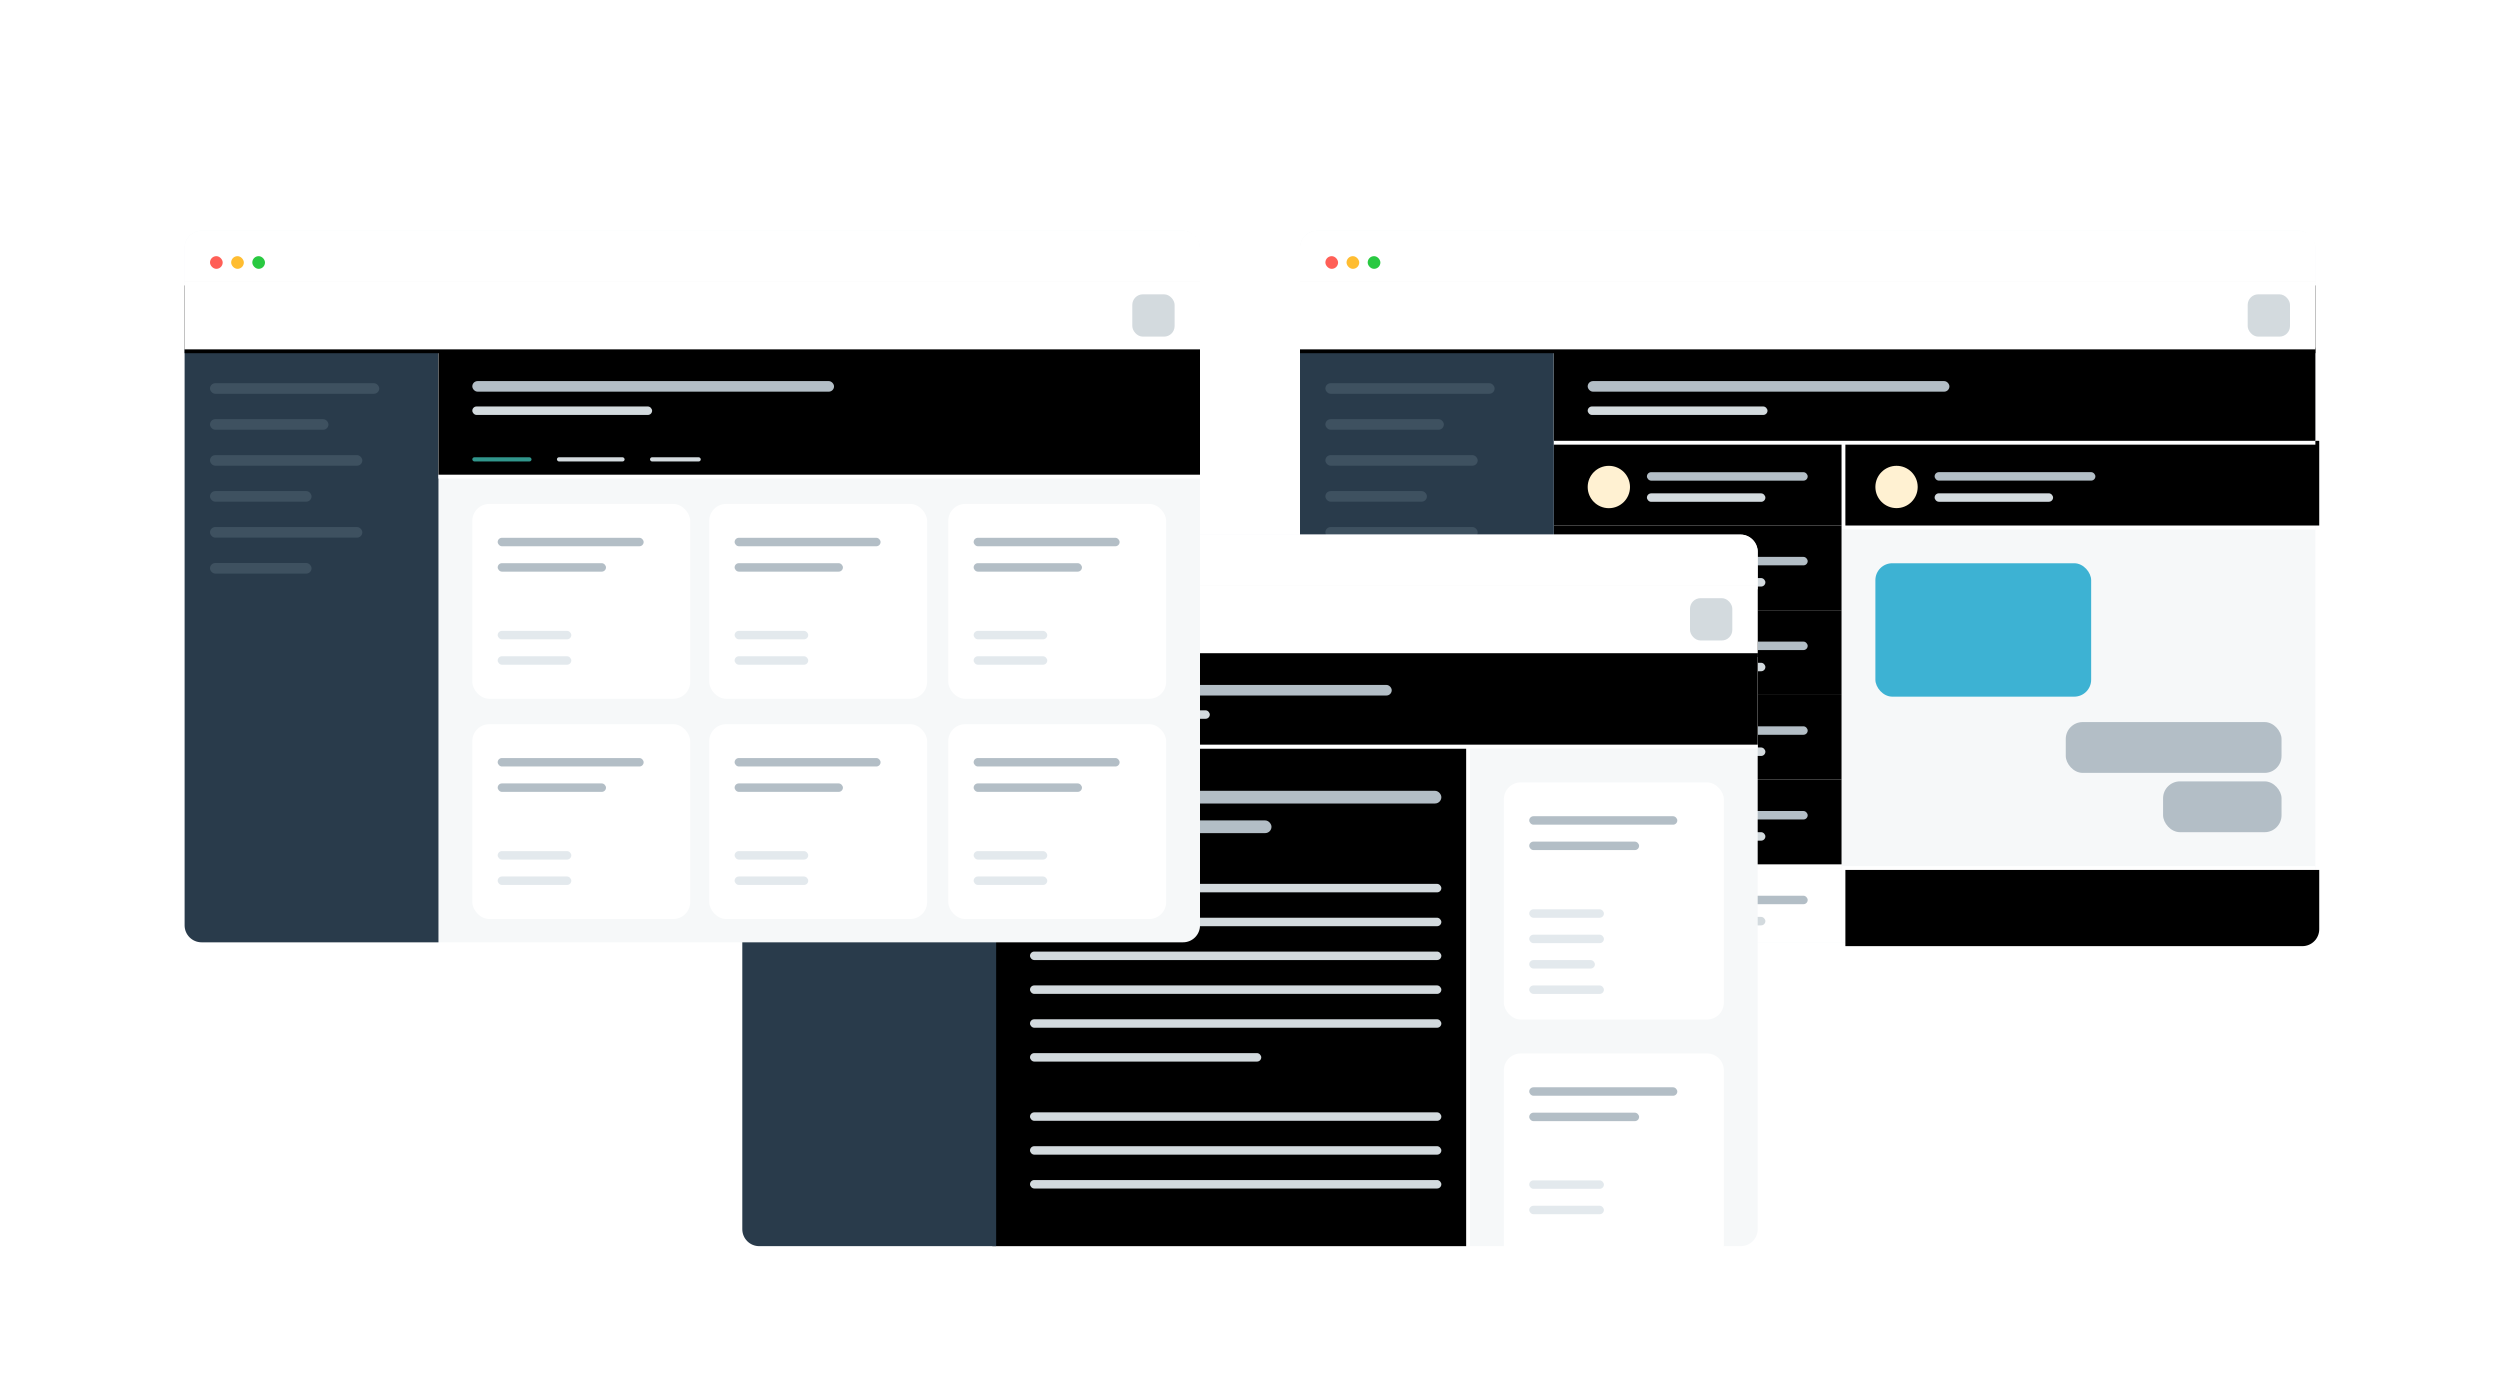 <svg xmlns="http://www.w3.org/2000/svg" xmlns:xlink="http://www.w3.org/1999/xlink" width="650" height="360" viewBox="0 0 650 360"><defs><filter id="a" width="133%" height="147%" x="-16.5%" y="-17%" filterUnits="objectBoundingBox"><feOffset dy="12" in="SourceAlpha" result="shadowOffsetOuter1"/><feGaussianBlur in="shadowOffsetOuter1" result="shadowBlurOuter1" stdDeviation="12.5"/><feColorMatrix in="shadowBlurOuter1" result="shadowMatrixOuter1" values="0 0 0 0 0 0 0 0 0 0 0 0 0 0 0 0 0 0 0.1 0"/><feMerge><feMergeNode in="shadowMatrixOuter1"/><feMergeNode in="SourceGraphic"/></feMerge></filter><filter id="c" width="100.8%" height="104.5%" x="-.4%" y="-2.3%" filterUnits="objectBoundingBox"><feOffset dy="-1" in="SourceAlpha" result="shadowOffsetInner1"/><feComposite in="shadowOffsetInner1" in2="SourceAlpha" k2="-1" k3="1" operator="arithmetic" result="shadowInnerInner1"/><feColorMatrix in="shadowInnerInner1" result="shadowMatrixInner1" values="0 0 0 0 0.892 0 0 0 0 0.915 0 0 0 0 0.928 0 0 0 1 0"/><feOffset dx="1" in="SourceAlpha" result="shadowOffsetInner2"/><feComposite in="shadowOffsetInner2" in2="SourceAlpha" k2="-1" k3="1" operator="arithmetic" result="shadowInnerInner2"/><feColorMatrix in="shadowInnerInner2" result="shadowMatrixInner2" values="0 0 0 0 0.892 0 0 0 0 0.915 0 0 0 0 0.928 0 0 0 1 0"/><feMerge><feMergeNode in="shadowMatrixInner1"/><feMergeNode in="shadowMatrixInner2"/></feMerge></filter><filter id="e" width="100.8%" height="105%" x="-.4%" y="-2.5%" filterUnits="objectBoundingBox"><feOffset dy="1" in="SourceAlpha" result="shadowOffsetInner1"/><feComposite in="shadowOffsetInner1" in2="SourceAlpha" k2="-1" k3="1" operator="arithmetic" result="shadowInnerInner1"/><feColorMatrix in="shadowInnerInner1" result="shadowMatrixInner1" values="0 0 0 0 0.892 0 0 0 0 0.915 0 0 0 0 0.928 0 0 0 1 0"/><feOffset dx="1" in="SourceAlpha" result="shadowOffsetInner2"/><feComposite in="shadowOffsetInner2" in2="SourceAlpha" k2="-1" k3="1" operator="arithmetic" result="shadowInnerInner2"/><feColorMatrix in="shadowInnerInner2" result="shadowMatrixInner2" values="0 0 0 0 0.892 0 0 0 0 0.915 0 0 0 0 0.928 0 0 0 1 0"/><feMerge><feMergeNode in="shadowMatrixInner1"/><feMergeNode in="shadowMatrixInner2"/></feMerge></filter><filter id="g" width="101.3%" height="104.5%" x="-.7%" y="-2.3%" filterUnits="objectBoundingBox"><feOffset dy="-1" in="SourceAlpha" result="shadowOffsetInner1"/><feComposite in="shadowOffsetInner1" in2="SourceAlpha" k2="-1" k3="1" operator="arithmetic" result="shadowInnerInner1"/><feColorMatrix in="shadowInnerInner1" values="0 0 0 0 0.892 0 0 0 0 0.915 0 0 0 0 0.928 0 0 0 1 0"/></filter><filter id="i" width="101.3%" height="104.5%" x="-.7%" y="-2.3%" filterUnits="objectBoundingBox"><feOffset dy="-1" in="SourceAlpha" result="shadowOffsetInner1"/><feComposite in="shadowOffsetInner1" in2="SourceAlpha" k2="-1" k3="1" operator="arithmetic" result="shadowInnerInner1"/><feColorMatrix in="shadowInnerInner1" values="0 0 0 0 0.892 0 0 0 0 0.915 0 0 0 0 0.928 0 0 0 1 0"/></filter><filter id="k" width="101.3%" height="104.5%" x="-.7%" y="-2.3%" filterUnits="objectBoundingBox"><feOffset dy="-1" in="SourceAlpha" result="shadowOffsetInner1"/><feComposite in="shadowOffsetInner1" in2="SourceAlpha" k2="-1" k3="1" operator="arithmetic" result="shadowInnerInner1"/><feColorMatrix in="shadowInnerInner1" values="0 0 0 0 0.892 0 0 0 0 0.915 0 0 0 0 0.928 0 0 0 1 0"/></filter><filter id="m" width="101.3%" height="104.5%" x="-.7%" y="-2.3%" filterUnits="objectBoundingBox"><feOffset dy="-1" in="SourceAlpha" result="shadowOffsetInner1"/><feComposite in="shadowOffsetInner1" in2="SourceAlpha" k2="-1" k3="1" operator="arithmetic" result="shadowInnerInner1"/><feColorMatrix in="shadowInnerInner1" values="0 0 0 0 0.892 0 0 0 0 0.915 0 0 0 0 0.928 0 0 0 1 0"/></filter><filter id="o" width="101.3%" height="104.5%" x="-.7%" y="-2.3%" filterUnits="objectBoundingBox"><feOffset dy="-1" in="SourceAlpha" result="shadowOffsetInner1"/><feComposite in="shadowOffsetInner1" in2="SourceAlpha" k2="-1" k3="1" operator="arithmetic" result="shadowInnerInner1"/><feColorMatrix in="shadowInnerInner1" values="0 0 0 0 0.892 0 0 0 0 0.915 0 0 0 0 0.928 0 0 0 1 0"/></filter><filter id="q" width="100.5%" height="104.1%" x="-.3%" y="-2.1%" filterUnits="objectBoundingBox"><feOffset dy="-1" in="SourceAlpha" result="shadowOffsetInner1"/><feComposite in="shadowOffsetInner1" in2="SourceAlpha" k2="-1" k3="1" operator="arithmetic" result="shadowInnerInner1"/><feColorMatrix in="shadowInnerInner1" values="0 0 0 0 0.892 0 0 0 0 0.915 0 0 0 0 0.928 0 0 0 1 0"/></filter><filter id="s" width="100.4%" height="111.4%" x="-.2%" y="-2.8%" filterUnits="objectBoundingBox"><feOffset dy="1" in="SourceAlpha" result="shadowOffsetOuter1"/><feColorMatrix in="shadowOffsetOuter1" values="0 0 0 0 0.892 0 0 0 0 0.915 0 0 0 0 0.928 0 0 0 1 0"/></filter><filter id="t" width="133%" height="147%" x="-16.5%" y="-17%" filterUnits="objectBoundingBox"><feOffset dy="12" in="SourceAlpha" result="shadowOffsetOuter1"/><feGaussianBlur in="shadowOffsetOuter1" result="shadowBlurOuter1" stdDeviation="12.5"/><feColorMatrix in="shadowBlurOuter1" result="shadowMatrixOuter1" values="0 0 0 0 0 0 0 0 0 0 0 0 0 0 0 0 0 0 0.1 0"/><feMerge><feMergeNode in="shadowMatrixOuter1"/><feMergeNode in="SourceGraphic"/></feMerge></filter><filter id="v" width="100.8%" height="100.8%" x="-.4%" y="-.4%" filterUnits="objectBoundingBox"><feOffset dx="-1" in="SourceAlpha" result="shadowOffsetInner1"/><feComposite in="shadowOffsetInner1" in2="SourceAlpha" k2="-1" k3="1" operator="arithmetic" result="shadowInnerInner1"/><feColorMatrix in="shadowInnerInner1" values="0 0 0 0 0.892 0 0 0 0 0.915 0 0 0 0 0.928 0 0 0 1 0"/></filter><filter id="x" width="100.5%" height="104.1%" x="-.3%" y="-2.1%" filterUnits="objectBoundingBox"><feOffset dy="-1" in="SourceAlpha" result="shadowOffsetInner1"/><feComposite in="shadowOffsetInner1" in2="SourceAlpha" k2="-1" k3="1" operator="arithmetic" result="shadowInnerInner1"/><feColorMatrix in="shadowInnerInner1" values="0 0 0 0 0.892 0 0 0 0 0.915 0 0 0 0 0.928 0 0 0 1 0"/></filter><filter id="z" width="100.4%" height="111.4%" x="-.2%" y="-2.8%" filterUnits="objectBoundingBox"><feOffset dy="1" in="SourceAlpha" result="shadowOffsetOuter1"/><feColorMatrix in="shadowOffsetOuter1" values="0 0 0 0 0.892 0 0 0 0 0.915 0 0 0 0 0.928 0 0 0 1 0"/></filter><filter id="A" width="133%" height="147%" x="-16.5%" y="-17%" filterUnits="objectBoundingBox"><feOffset dy="12" in="SourceAlpha" result="shadowOffsetOuter1"/><feGaussianBlur in="shadowOffsetOuter1" result="shadowBlurOuter1" stdDeviation="12.5"/><feColorMatrix in="shadowBlurOuter1" result="shadowMatrixOuter1" values="0 0 0 0 0 0 0 0 0 0 0 0 0 0 0 0 0 0 0.1 0"/><feMerge><feMergeNode in="shadowMatrixOuter1"/><feMergeNode in="SourceGraphic"/></feMerge></filter><filter id="C" width="100.5%" height="103%" x="-.3%" y="-1.5%" filterUnits="objectBoundingBox"><feOffset dy="-1" in="SourceAlpha" result="shadowOffsetInner1"/><feComposite in="shadowOffsetInner1" in2="SourceAlpha" k2="-1" k3="1" operator="arithmetic" result="shadowInnerInner1"/><feColorMatrix in="shadowInnerInner1" values="0 0 0 0 0.892 0 0 0 0 0.915 0 0 0 0 0.928 0 0 0 1 0"/></filter><filter id="E" width="100.4%" height="111.4%" x="-.2%" y="-2.8%" filterUnits="objectBoundingBox"><feOffset dy="1" in="SourceAlpha" result="shadowOffsetOuter1"/><feColorMatrix in="shadowOffsetOuter1" values="0 0 0 0 0.892 0 0 0 0 0.915 0 0 0 0 0.928 0 0 0 1 0"/></filter><rect id="b" width="123.2" height="22.024" x="0" y="0"/><rect id="f" width="74.8" height="22.024" x="0" y="0"/><rect id="h" width="74.8" height="22.024" x="0" y="0"/><rect id="j" width="74.8" height="22.024" x="0" y="0"/><rect id="l" width="74.8" height="22.024" x="0" y="0"/><rect id="n" width="74.8" height="22.024" x="0" y="0"/><rect id="p" width="198" height="24.226" x="0" y="0"/><rect id="r" width="264" height="17.619" x="0" y="0"/><rect id="u" width="123.2" height="129.39" x="0" y="0"/><rect id="w" width="198" height="24.226" x="0" y="0"/><rect id="y" width="264" height="17.619" x="0" y="0"/><rect id="B" width="198" height="33.036" x="0" y="0"/><rect id="D" width="264" height="17.619" x="0" y="0"/><path id="d" d="M0,0 L123.2,0 L123.2,15.421 C123.2,17.851 121.23,19.821 118.8,19.821 L0,19.821 L0,19.821 L0,0 Z"/></defs><g fill="none" fill-rule="evenodd" transform="translate(48 48)"><g filter="url(#a)" transform="translate(290)"><rect width="264" height="185" fill="#F6F8F9" rx="4.4"/><g transform="translate(140.8 55.61)"><use xlink:href="#b" fill="#FFF"/><use xlink:href="#b" fill="#000" filter="url(#c)"/><rect width="41.8" height="2.2" x="24.2" y="7.15" fill="#B3BEC6" rx="1.1"/><circle cx="14.3" cy="11" r="5.5" fill="#FFF1D2"/><rect width="30.8" height="2.2" x="24.2" y="12.65" fill="#D3DADE" rx="1.1"/></g><g transform="translate(140.8 165.179)"><use xlink:href="#d" fill="#FFF"/><use xlink:href="#d" fill="#000" filter="url(#e)"/></g><g transform="translate(66 55.61)"><use xlink:href="#f" fill="#FFF"/><use xlink:href="#f" fill="#000" filter="url(#g)"/><rect width="41.8" height="2.202" x="24.2" y="7.158" fill="#B3BEC6" rx="1.101"/><ellipse cx="14.3" cy="11.012" fill="#FFF1D2" rx="5.5" ry="5.506"/><rect width="30.8" height="2.202" x="24.2" y="12.664" fill="#D3DADE" rx="1.101"/></g><g transform="translate(66 77.634)"><use xlink:href="#h" fill="#FFF"/><use xlink:href="#h" fill="#000" filter="url(#i)"/><rect width="41.8" height="2.202" x="24.2" y="7.158" fill="#B3BEC6" rx="1.101"/><ellipse cx="14.3" cy="11.012" fill="#CBEAAD" rx="5.5" ry="5.506"/><rect width="30.8" height="2.202" x="24.2" y="12.664" fill="#D3DADE" rx="1.101"/></g><g transform="translate(66 99.658)"><use xlink:href="#j" fill="#FFF"/><use xlink:href="#j" fill="#000" filter="url(#k)"/><rect width="41.8" height="2.202" x="24.2" y="7.158" fill="#B3BEC6" rx="1.101"/><ellipse cx="14.3" cy="11.012" fill="#D5F2EC" rx="5.5" ry="5.506"/><rect width="30.8" height="2.202" x="24.2" y="12.664" fill="#D3DADE" rx="1.101"/></g><g transform="translate(66 121.681)"><use xlink:href="#l" fill="#FFF"/><use xlink:href="#l" fill="#000" filter="url(#m)"/><rect width="41.8" height="2.202" x="24.2" y="7.158" fill="#B3BEC6" rx="1.101"/><ellipse cx="14.3" cy="11.012" fill="#FECACA" rx="5.5" ry="5.506"/><rect width="30.8" height="2.202" x="24.2" y="12.664" fill="#D3DADE" rx="1.101"/></g><g transform="translate(66 143.705)"><use xlink:href="#n" fill="#FFF"/><use xlink:href="#n" fill="#000" filter="url(#o)"/><rect width="41.8" height="2.202" x="24.2" y="7.158" fill="#B3BEC6" rx="1.101"/><ellipse cx="14.3" cy="11.012" fill="#D5F2F8" rx="5.5" ry="5.506"/><rect width="30.8" height="2.202" x="24.2" y="12.664" fill="#D3DADE" rx="1.101"/></g><g transform="translate(66 165.73)"><rect width="74.8" height="19.271" fill="#FFF"/><rect width="41.8" height="2.202" x="24.2" y="7.158" fill="#B3BEC6" rx="1.101"/><ellipse cx="14.3" cy="11.012" fill="#CBEAAD" rx="5.5" ry="5.506"/><rect width="30.8" height="2.202" x="24.2" y="12.664" fill="#D3DADE" rx="1.101"/></g><rect width="56.1" height="34.688" x="149.6" y="86.443" fill="#3DB2D3" rx="4.4"/><rect width="56.1" height="13.214" x="199.1" y="127.738" fill="#B3BEC6" rx="4.4"/><rect width="30.8" height="13.214" x="224.4" y="143.155" fill="#B3BEC6" rx="4.4"/><g transform="translate(0 30.833)"><path fill="#293B4B" d="M0,0 L66,0 L66,154.167 L4.4,154.167 C1.97,154.167 -5.90582769e-16,152.197 -8.8817842e-16,149.767 L0,0 L0,0 Z"/><rect width="44" height="2.75" x="6.6" y="8.8" fill="#3E5160" rx="1.375"/><rect width="30.8" height="2.75" x="6.6" y="18.15" fill="#3E5160" rx="1.375"/><rect width="39.6" height="2.75" x="6.6" y="27.5" fill="#3E5160" rx="1.375"/><rect width="39.6" height="2.75" x="6.6" y="46.2" fill="#3E5160" rx="1.375"/><rect width="26.4" height="2.75" x="6.6" y="36.85" fill="#3E5160" rx="1.375"/><rect width="26.4" height="2.75" x="6.6" y="55.55" fill="#3E5160" rx="1.375"/></g><g transform="translate(66 31.384)"><use xlink:href="#p" fill="#FFF"/><use xlink:href="#p" fill="#000" filter="url(#q)"/><rect width="94.05" height="2.75" x="8.8" y="7.7" fill="#B3BEC6" rx="1.375"/><rect width="46.75" height="2.2" x="8.8" y="14.3" fill="#D3DADE" rx="1.1"/></g><g transform="translate(0 13.214)"><use xlink:href="#r" fill="#000" filter="url(#s)"/><use xlink:href="#r" fill="#FFF"/><rect width="11" height="11" x="246.4" y="3.31" fill="#D3DADE" rx="2.75"/></g><path fill="#FFF" d="M4.4,0 L259.6,0 C262.03,-4.46393476e-16 264,1.97 264,4.4 L264,13.214 L264,13.214 L0,13.214 L0,4.4 C-2.9759565e-16,1.97 1.97,2.9759565e-16 4.4,0 Z"/><rect width="3.3" height="3.3" x="6.6" y="6.6" fill="#FF5F57" rx="1.65"/><rect width="3.3" height="3.3" x="12.1" y="6.6" fill="#FFBD31" rx="1.65"/><rect width="3.3" height="3.3" x="17.6" y="6.6" fill="#29C941" rx="1.65"/></g><g filter="url(#t)" transform="translate(145 79)"><rect width="264" height="185" fill="#F6F8F9" rx="4.4"/><g transform="translate(66 55.61)"><use xlink:href="#u" fill="#FFF"/><use xlink:href="#u" fill="#000" filter="url(#v)"/><rect width="106.951" height="3.3" x="8.8" y="11" fill="#B3BEC6" rx="1.65"/><rect width="62.787" height="3.3" x="8.8" y="18.7" fill="#B3BEC6" rx="1.65"/><rect width="106.951" height="2.2" x="8.8" y="35.2" fill="#D3DADE" rx="1.1"/><rect width="106.951" height="2.2" x="8.8" y="44" fill="#D3DADE" rx="1.1"/><rect width="106.951" height="2.2" x="8.8" y="52.8" fill="#D3DADE" rx="1.1"/><rect width="106.951" height="2.2" x="8.8" y="94.6" fill="#D3DADE" rx="1.1"/><rect width="106.951" height="2.2" x="8.8" y="61.6" fill="#D3DADE" rx="1.1"/><rect width="106.951" height="2.2" x="8.8" y="103.4" fill="#D3DADE" rx="1.1"/><rect width="106.951" height="2.2" x="8.8" y="70.4" fill="#D3DADE" rx="1.1"/><rect width="106.951" height="2.2" x="8.8" y="112.2" fill="#D3DADE" rx="1.1"/><rect width="60.127" height="2.2" x="8.8" y="79.2" fill="#D3DADE" rx="1.1"/></g><g transform="translate(198 64.42)"><rect width="57.2" height="61.667" fill="#FFF" rx="4.4"/><g transform="translate(6.6 8.8)"><rect width="19.417" height="2.2" y="30.8" fill="#E3E9ED" rx="1.1"/><rect width="19.417" height="2.2" y="24.2" fill="#E3E9ED" rx="1.1"/><rect width="17.074" height="2.2" y="37.4" fill="#E3E9ED" rx="1.1"/><rect width="19.417" height="2.2" y="44" fill="#E3E9ED" rx="1.1"/><rect width="38.5" height="2.2" fill="#B3BEC6" rx="1.1"/><rect width="28.568" height="2.2" y="6.6" fill="#B3BEC6" rx="1.1"/></g></g><g transform="translate(198 134.896)"><path fill="#FFF" d="M4.4,0 L52.8,0 C55.23,-4.46393476e-16 57.2,1.97 57.2,4.4 L57.2,50.104 L57.2,50.104 L0,50.104 L0,4.4 C-2.9759565e-16,1.97 1.97,5.62666617e-15 4.4,5.32907052e-15 Z"/><g transform="translate(6.6 8.8)"><rect width="19.417" height="2.2" y="30.8" fill="#E3E9ED" rx="1.1"/><rect width="19.417" height="2.2" y="24.2" fill="#E3E9ED" rx="1.1"/><rect width="38.5" height="2.2" fill="#B3BEC6" rx="1.1"/><rect width="28.568" height="2.2" y="6.6" fill="#B3BEC6" rx="1.1"/></g></g><g transform="translate(0 30.833)"><path fill="#293B4B" d="M0,0 L66,0 L66,154.167 L4.4,154.167 C1.97,154.167 -5.90582769e-16,152.197 -8.8817842e-16,149.767 L0,0 L0,0 Z"/><rect width="44" height="2.75" x="6.6" y="8.8" fill="#3E5160" rx="1.375"/><rect width="30.8" height="2.75" x="6.6" y="18.15" fill="#3E5160" rx="1.375"/><rect width="39.6" height="2.75" x="6.6" y="27.5" fill="#3E5160" rx="1.375"/><rect width="39.6" height="2.75" x="6.6" y="46.2" fill="#3E5160" rx="1.375"/><rect width="26.4" height="2.75" x="6.6" y="36.85" fill="#3E5160" rx="1.375"/><rect width="26.4" height="2.75" x="6.6" y="55.55" fill="#3E5160" rx="1.375"/></g><g transform="translate(66 31.384)"><use xlink:href="#w" fill="#FFF"/><use xlink:href="#w" fill="#000" filter="url(#x)"/><rect width="94.05" height="2.75" x="8.8" y="7.7" fill="#B3BEC6" rx="1.375"/><rect width="46.75" height="2.2" x="8.8" y="14.3" fill="#D3DADE" rx="1.1"/></g><g transform="translate(0 13.214)"><use xlink:href="#y" fill="#000" filter="url(#z)"/><use xlink:href="#y" fill="#FFF"/><rect width="11" height="11" x="246.4" y="3.31" fill="#D3DADE" rx="2.75"/></g><path fill="#FFF" d="M4.4,0 L259.6,0 C262.03,-4.46393476e-16 264,1.97 264,4.4 L264,13.214 L264,13.214 L0,13.214 L0,4.4 C-2.9759565e-16,1.97 1.97,2.9759565e-16 4.4,0 Z"/><rect width="3.3" height="3.3" x="6.6" y="6.6" fill="#29C941" rx="1.65"/><rect width="3.3" height="3.3" x="12.1" y="6.6" fill="#FFBD31" rx="1.65"/><rect width="3.3" height="3.3" x="17.6" y="6.6" fill="#29C941" rx="1.65"/></g><g filter="url(#A)"><rect width="264" height="185" fill="#F6F8F9" rx="4.4"/><g transform="translate(0 30.833)"><path fill="#293B4B" d="M0,0 L66,0 L66,154.167 L4.4,154.167 C1.97,154.167 -5.90582769e-16,152.197 -8.8817842e-16,149.767 L0,0 L0,0 Z"/><rect width="44" height="2.75" x="6.6" y="8.8" fill="#3E5160" rx="1.375"/><rect width="30.8" height="2.75" x="6.6" y="18.15" fill="#3E5160" rx="1.375"/><rect width="39.6" height="2.75" x="6.6" y="27.5" fill="#3E5160" rx="1.375"/><rect width="39.6" height="2.75" x="6.6" y="46.2" fill="#3E5160" rx="1.375"/><rect width="26.4" height="2.75" x="6.6" y="36.85" fill="#3E5160" rx="1.375"/><rect width="26.4" height="2.75" x="6.6" y="55.55" fill="#3E5160" rx="1.375"/></g><g transform="translate(66 31.384)"><use xlink:href="#B" fill="#FFF"/><use xlink:href="#B" fill="#000" filter="url(#C)"/><rect width="94.05" height="2.75" x="8.8" y="7.7" fill="#B3BEC6" rx="1.375"/><rect width="46.75" height="2.2" x="8.8" y="14.3" fill="#D3DADE" rx="1.1"/><rect width="15.4" height="1.1" x="8.8" y="27.5" fill="#31968C" rx=".55"/><rect width="17.6" height="1.1" x="30.8" y="27.5" fill="#D3DADE" rx=".55"/><rect width="13.2" height="1.1" x="55" y="27.5" fill="#D3DADE" rx=".55"/></g><g transform="translate(0 13.214)"><use xlink:href="#D" fill="#000" filter="url(#E)"/><use xlink:href="#D" fill="#FFF"/><rect width="11" height="11" x="246.4" y="3.31" fill="#D3DADE" rx="2.75"/></g><path fill="#FFF" d="M4.4,0 L259.6,0 C262.03,-4.46393476e-16 264,1.97 264,4.4 L264,13.214 L264,13.214 L0,13.214 L0,4.4 C-2.9759565e-16,1.97 1.97,2.9759565e-16 4.4,0 Z"/><rect width="3.3" height="3.3" x="6.6" y="6.6" fill="#FF5F57" rx="1.65"/><rect width="3.3" height="3.3" x="12.1" y="6.6" fill="#FFBD31" rx="1.65"/><rect width="3.3" height="3.3" x="17.6" y="6.6" fill="#29C941" rx="1.65"/><g transform="translate(74.8 71.027)"><rect width="56.65" height="50.655" fill="#FFF" rx="4.4"/><g transform="translate(6.6 8.8)"><rect width="19.14" height="2.2" y="30.8" fill="#E3E9ED" rx="1.1"/><rect width="19.14" height="2.2" y="24.2" fill="#E3E9ED" rx="1.1"/><rect width="37.95" height="2.2" fill="#B3BEC6" rx="1.1"/><rect width="28.16" height="2.2" y="6.6" fill="#B3BEC6" rx="1.1"/></g></g><g transform="translate(74.8 128.289)"><rect width="56.65" height="50.655" fill="#FFF" rx="4.4"/><g transform="translate(6.6 8.8)"><rect width="19.14" height="2.2" y="30.8" fill="#E3E9ED" rx="1.1"/><rect width="19.14" height="2.2" y="24.2" fill="#E3E9ED" rx="1.1"/><rect width="37.95" height="2.2" fill="#B3BEC6" rx="1.1"/><rect width="28.16" height="2.2" y="6.6" fill="#B3BEC6" rx="1.1"/></g></g><g transform="translate(136.4 71.027)"><rect width="56.65" height="50.655" fill="#FFF" rx="4.4"/><g transform="translate(6.6 8.8)"><rect width="19.14" height="2.2" y="30.8" fill="#E3E9ED" rx="1.1"/><rect width="19.14" height="2.2" y="24.2" fill="#E3E9ED" rx="1.1"/><rect width="37.95" height="2.2" fill="#B3BEC6" rx="1.1"/><rect width="28.16" height="2.2" y="6.6" fill="#B3BEC6" rx="1.1"/></g></g><g transform="translate(136.4 128.289)"><rect width="56.65" height="50.655" fill="#FFF" rx="4.4"/><g transform="translate(6.6 8.8)"><rect width="19.14" height="2.2" y="30.8" fill="#E3E9ED" rx="1.1"/><rect width="19.14" height="2.2" y="24.2" fill="#E3E9ED" rx="1.1"/><rect width="37.95" height="2.2" fill="#B3BEC6" rx="1.1"/><rect width="28.16" height="2.2" y="6.6" fill="#B3BEC6" rx="1.1"/></g></g><g transform="translate(198.55 71.027)"><rect width="56.65" height="50.655" fill="#FFF" rx="4.4"/><g transform="translate(6.6 8.8)"><rect width="19.14" height="2.2" y="30.8" fill="#E3E9ED" rx="1.1"/><rect width="19.14" height="2.2" y="24.2" fill="#E3E9ED" rx="1.1"/><rect width="37.95" height="2.2" fill="#B3BEC6" rx="1.1"/><rect width="28.16" height="2.2" y="6.6" fill="#B3BEC6" rx="1.1"/></g></g><g transform="translate(198.55 128.289)"><rect width="56.65" height="50.655" fill="#FFF" rx="4.4"/><g transform="translate(6.6 8.8)"><rect width="19.14" height="2.2" y="30.8" fill="#E3E9ED" rx="1.1"/><rect width="19.14" height="2.2" y="24.2" fill="#E3E9ED" rx="1.1"/><rect width="37.95" height="2.2" fill="#B3BEC6" rx="1.1"/><rect width="28.16" height="2.2" y="6.6" fill="#B3BEC6" rx="1.1"/></g></g></g></g></svg>